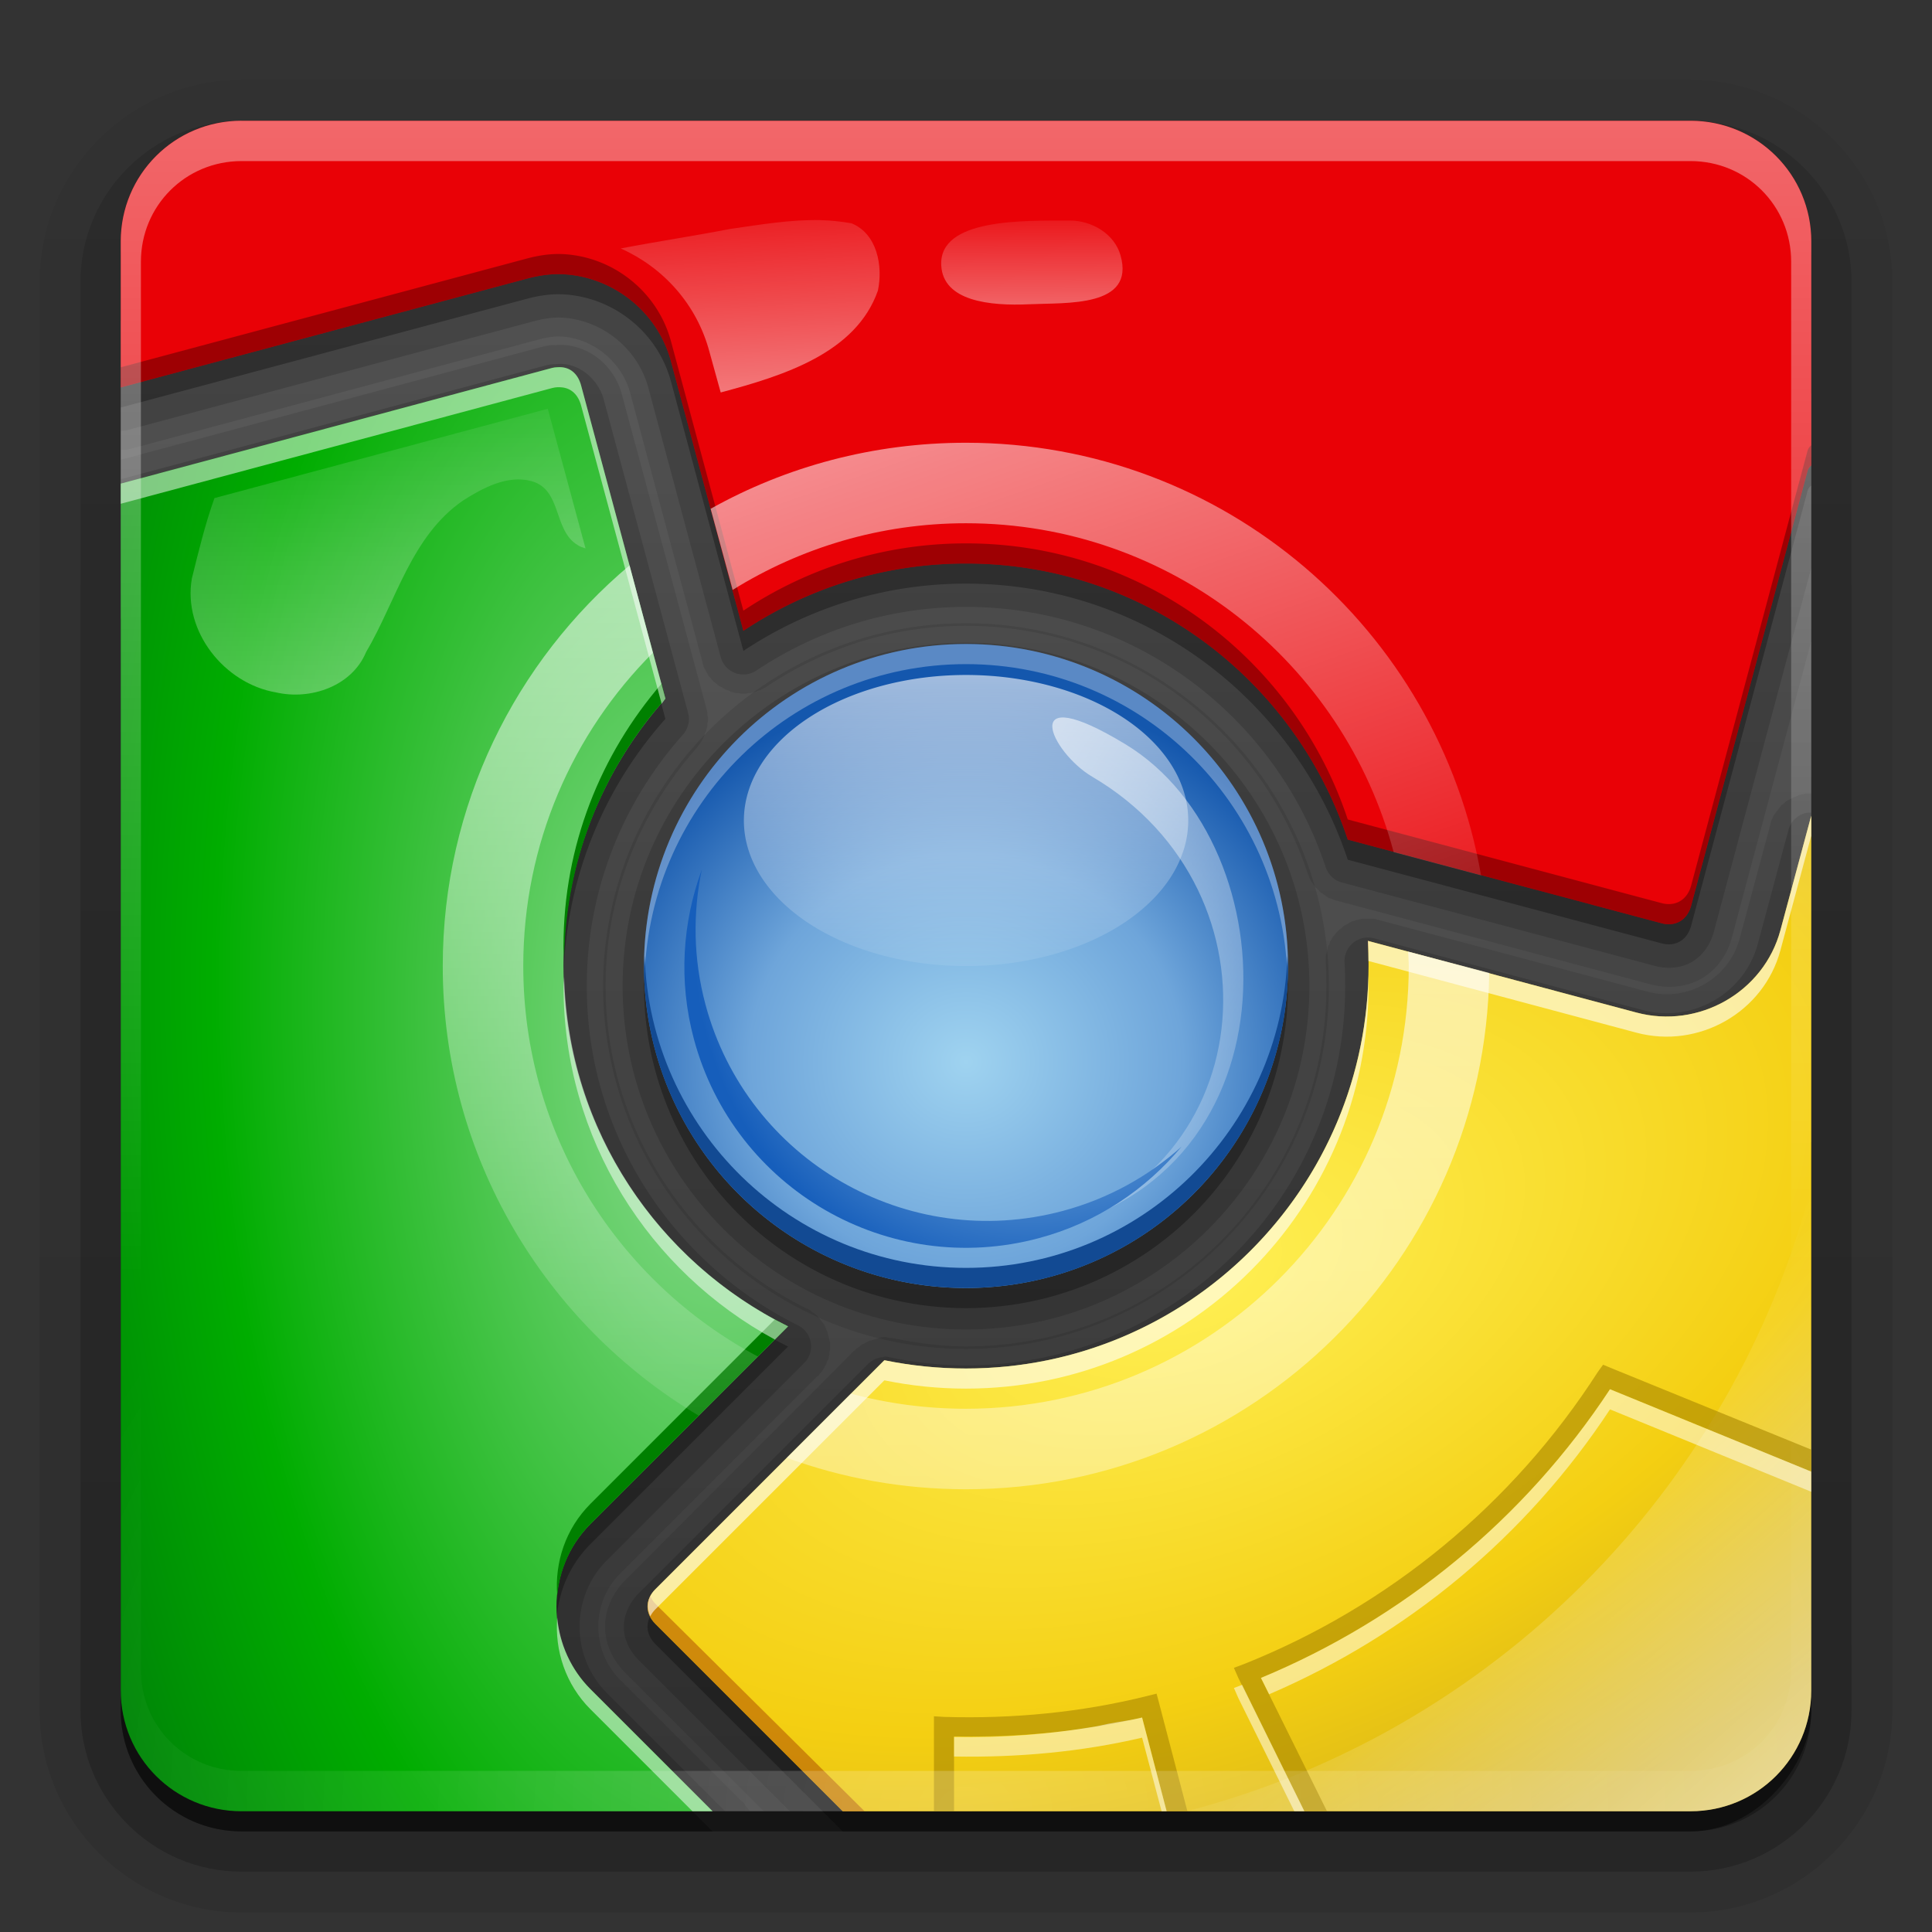 <?xml version="1.0" encoding="UTF-8"?>
<!-- Created with Inkscape (http://www.inkscape.org/) -->
<svg id="svg2408" width="96" height="96" version="1.0" xmlns="http://www.w3.org/2000/svg" xmlns:cc="http://creativecommons.org/ns#" xmlns:dc="http://purl.org/dc/elements/1.1/" xmlns:rdf="http://www.w3.org/1999/02/22-rdf-syntax-ns#" xmlns:xlink="http://www.w3.org/1999/xlink">
 <rect width="100%" height="100%" fill="#333333" stroke="none"/>
 <defs id="defs2410">
  <linearGradient id="linearGradient4885">
   <stop id="stop4887" stop-color="#fff" offset="0"/>
   <stop id="stop4889" stop-color="#fff" stop-opacity="0" offset="1"/>
  </linearGradient>
  <linearGradient id="ButtonShadow" x1="45.448" x2="45.448" y1="92.54" y2="7.016" gradientTransform="scale(1.006 .994)" gradientUnits="userSpaceOnUse">
   <stop id="stop3750" offset="0"/>
   <stop id="stop3752" stop-opacity=".588" offset="1"/>
  </linearGradient>
  <filter id="filter3174">
   <feGaussianBlur id="feGaussianBlur3176" stdDeviation="1.71"/>
  </filter>
  <linearGradient id="linearGradient3188" x1="36.357" x2="36.357" y1="6" y2="63.893" gradientUnits="userSpaceOnUse" xlink:href="#linearGradient4885"/>
  <filter id="filter3794" x="-.192" y="-.192" width="1.384" height="1.384">
   <feGaussianBlur id="feGaussianBlur3796" stdDeviation="5.28"/>
  </filter>
  <linearGradient id="linearGradient3613" x1="48" x2="48" y1="20.221" y2="138.66" gradientUnits="userSpaceOnUse" xlink:href="#linearGradient4885"/>
  <radialGradient id="radialGradient3619" cx="48" cy="90.172" r="42" gradientTransform="matrix(1.157 0 0 .996 -7.551 .197)" gradientUnits="userSpaceOnUse" xlink:href="#linearGradient4885"/>
  <clipPath id="clipPath3613">
   <rect id="rect3615" x="6" y="6" width="84" height="84" rx="6" ry="6" fill="#fff"/>
  </clipPath>
  <linearGradient id="linearGradient3617" x1="48" x2="48" y1="90" y2="5.988" gradientUnits="userSpaceOnUse">
   <stop id="stop3702" stop-color="#3b3b3b" offset="0"/>
   <stop id="stop3704" stop-color="#5d5d5d" offset="1"/>
  </linearGradient>
  <linearGradient id="ButtonShadow-0" x1="45.448" x2="45.448" y1="92.54" y2="7.016" gradientTransform="matrix(1.006 0 0 .994 100 0)" gradientUnits="userSpaceOnUse">
   <stop id="stop3750-8" offset="0"/>
   <stop id="stop3752-5" stop-opacity=".588" offset="1"/>
  </linearGradient>
  <linearGradient id="linearGradient3780" x1="32.251" x2="32.251" y1="6.132" y2="90.239" gradientTransform="matrix(1.024 0 0 1.012 -1.143 -98.071)" gradientUnits="userSpaceOnUse" xlink:href="#ButtonShadow-0"/>
  <linearGradient id="linearGradient3721" x1="32.251" x2="32.251" y1="6.132" y2="90.239" gradientTransform="translate(0,-97)" gradientUnits="userSpaceOnUse" xlink:href="#ButtonShadow-0"/>
  <clipPath id="clipPath3769">
   <path id="path3771" d="m189.21 356.08h33v-76.898h-33v76.898z"/>
  </clipPath>
  <clipPath id="clipPath3773">
   <path id="path3775" d="m189.13 356.08h33.081v-77.999h-33.081v77.999z"/>
  </clipPath>
  <linearGradient id="linearGradient3781" x2="1" gradientTransform="matrix(13.958 29.902 29.902 -13.958 199.79 311.26)" gradientUnits="userSpaceOnUse">
   <stop id="stop3783" stop-color="#353435" offset="0"/>
   <stop id="stop3785" stop-color="#7d7e81" offset="1"/>
  </linearGradient>
  <mask id="mask3787" x="0" y="0" width="1" height="1" maskUnits="userSpaceOnUse">
   <g id="g3789">
    <g id="g3791" clip-path="url(#clipPath3769)">
     <path id="path3793" d="m189.13 356.08h33.081v-77.999h-33.081v77.999z"/>
     <g id="g3795">
      <g id="g3799">
       <g id="g3801" clip-path="url(#clipPath3773)">
        <g id="g3803">
         <g id="g3805">
          <g id="g3807">
           <g id="g3809">
            <path id="path3811" d="m222.21 356.08s-29.5-4.584-33-54.333c0 0-0.081-18.999 6.833-22.499 0 0 3.834-1.167 3.417 6.333 0 0-1.083 10.501 0.917 28.418 0 0 2.083 26.666 21.833 42.081" fill="url(#linearGradient3781)"/>
           </g>
          </g>
         </g>
        </g>
       </g>
      </g>
     </g>
    </g>
   </g>
  </mask>
  <clipPath id="clipPath3817">
   <path id="path3819" d="m189.21 356.08h33v-76.898h-33v76.898z"/>
  </clipPath>
  <radialGradient id="radialGradient4491" cx="48" cy="43.451" r="16" gradientTransform="matrix(1.229 9.2437e-8 -8.7665e-8 1.165 -10.987 -7.388)" gradientUnits="userSpaceOnUse">
   <stop id="stop5406" stop-color="#9fd3f0" offset="0"/>
   <stop id="stop5408" stop-color="#6ea5da" offset=".549"/>
   <stop id="stop5410" stop-color="#1457ad" offset="1"/>
  </radialGradient>
  <radialGradient id="radialGradient4537" cx="35.358" cy="53.368" r="16.578" gradientTransform="matrix(2.177 -.114 .222 4.265 -53.476 -171.09)" gradientUnits="userSpaceOnUse">
   <stop id="stop3383" stop-color="#91dd96" offset="0"/>
   <stop id="stop3385" stop-color="#00ad00" offset=".681"/>
   <stop id="stop3389" stop-color="#008008" offset="1"/>
  </radialGradient>
  <radialGradient id="radialGradient4539" cx="59.228" cy="63.093" r="28.913" gradientTransform="matrix(1.808 -.754 .429 1.03 -74.976 43.043)" gradientUnits="userSpaceOnUse">
   <stop id="stop2965" stop-color="#fff055" offset="0"/>
   <stop id="stop2967" stop-color="#f4cf12" offset=".618"/>
   <stop id="stop2971" stop-color="#d0ae1a" offset="1"/>
  </radialGradient>
  <radialGradient id="radialGradient4644" cx="51.718" cy="56.274" r="42" gradientTransform="matrix(1.525 .226 -.116 .78 -20.62 84.75)" gradientUnits="userSpaceOnUse">
   <stop id="stop4519" stop-color="#f7010b" offset="0"/>
   <stop id="stop4521" stop-color="#d90000" offset=".721"/>
   <stop id="stop4525" stop-color="#be0201" offset="1"/>
  </radialGradient>
  <linearGradient id="linearGradient4662" x1="48" x2="48" y1="16" y2="120" gradientUnits="userSpaceOnUse" xlink:href="#linearGradient4885"/>
  <linearGradient id="linearGradient4891" x1="93.592" x2="74.199" y1="94.933" y2="73.323" gradientUnits="userSpaceOnUse" xlink:href="#linearGradient4885"/>
  <linearGradient id="linearGradient4952" x1="16" x2="16" y1="40" y2="16" gradientUnits="userSpaceOnUse" xlink:href="#linearGradient4885"/>
  <linearGradient id="linearGradient5006" x1="51.053" x2="51.002" y1="18.32" y2="9.586" gradientUnits="userSpaceOnUse" xlink:href="#linearGradient4885"/>
  <linearGradient id="linearGradient5008" x1="40.402" x2="39.755" y1="22.633" y2="7.801" gradientUnits="userSpaceOnUse" xlink:href="#linearGradient4885"/>
  <linearGradient id="linearGradient5354" x1="41.373" x2="42.255" y1="54.806" y2="23.164" gradientTransform="matrix(-.5 .866 -.866 -.5 113.39 30.749)" gradientUnits="userSpaceOnUse" xlink:href="#linearGradient4885"/>
  <radialGradient id="radialGradient5356" cx="48" cy="44.647" r="16" gradientTransform="matrix(.269 1.004 -.985 .264 81.902 -12.727)" gradientUnits="userSpaceOnUse">
   <stop id="stop4495" stop-color="#a9d8f2" offset="0"/>
   <stop id="stop5024" stop-color="#6ea5da" offset=".5"/>
   <stop id="stop4497" stop-color="#165ebb" offset="1"/>
  </radialGradient>
  <linearGradient id="linearGradient5386" x1="51.777" x2="43.294" y1="4.584" y2="33.166" gradientTransform="matrix(11.845 198.37 355.45 -21.224 267.39 289.71)" gradientUnits="userSpaceOnUse">
   <stop id="stop5378" stop-color="#f7010b" offset="0"/>
   <stop id="stop5380" stop-color="#d90000" offset=".721"/>
   <stop id="stop5384" stop-color="#be0201" offset="1"/>
  </linearGradient>
  <linearGradient id="linearGradient5394" x1="48" x2="62.175" y1="16" y2="56.563" gradientUnits="userSpaceOnUse" xlink:href="#linearGradient4885"/>
  <linearGradient id="linearGradient5396" x1="48" x2="47.768" y1="16" y2="79.8" gradientUnits="userSpaceOnUse" xlink:href="#linearGradient4885"/>
  <clipPath id="clipPath5400">
   <path id="path5402" d="m-5.242 19.004 37.351-10.157 8.846 10.812 36.696 15.727 15.071-19.331 1.638 39.645-9.502 2.293-10.485-3.932-12.45 20.314-21.624 5.242 13.433 17.365-25.884-1.638-8.519-13.106 8.191-18.02-6.553-15.727 3.932-20.969-28.832 4.915-1.311-13.433z" fill="#f0f"/>
  </clipPath>
  <linearGradient id="linearGradient4160" x1="47.846" x2="47.846" y1="63.867" y2="27.042" gradientUnits="userSpaceOnUse" xlink:href="#linearGradient4885"/>
 </defs>
 <g id="layer2" display="none">
  <rect id="rect3745" x="5" y="7" width="86" height="85" rx="6" ry="6" fill="url(#ButtonShadow)" filter="url(#filter3174)" opacity=".9"/>
 </g>
 <g id="layer3">
  <path id="path3786" transform="scale(1,-1)" d="m12-95.031c-5.511 0-10.031 4.52-10.031 10.031v71c0 5.511 4.52 10.031 10.031 10.031h72c5.511 0 10.031-4.52 10.031-10.031v-71c0-5.511-4.52-10.031-10.031-10.031h-72z" fill="url(#linearGradient3780)" opacity=".08"/>
  <path id="path3778" transform="scale(1,-1)" d="m12-94.031c-4.972 0-9.031 4.06-9.031 9.031v71c0 4.972 4.06 9.031 9.031 9.031h72c4.972 0 9.031-4.06 9.031-9.031v-71c0-4.972-4.06-9.031-9.031-9.031h-72z" fill="url(#linearGradient3780)" opacity=".1"/>
  <path id="path3770" transform="scale(1,-1)" d="m12-93c-4.409 0-8 3.591-8 8v71c0 4.409 3.591 8 8 8h72c4.409 0 8-3.591 8-8v-71c0-4.409-3.591-8-8-8h-72z" fill="url(#linearGradient3780)" opacity=".2"/>
  <rect id="rect3723" transform="scale(1,-1)" x="5" y="-92" width="86" height="85" rx="7" ry="7" fill="url(#linearGradient3780)" opacity=".3"/>
  <rect id="rect3716" transform="scale(1,-1)" x="6" y="-91" width="84" height="84" rx="6" ry="6" fill="url(#linearGradient3721)" opacity=".45"/>
 </g>
 <g id="layer1">
  <path id="path5464" d="m48.106 11.011c-1.283 0-2.804 0.044-4.487 0.186 0 0-7.751 0.479-15.675 5.104 0 0-0.338 0.445-0.338 2.105 0 0-0.267-0.149-0.826-0.149-0.259 0-0.585 0.046-0.976 0.13 0 0-1.496 0.326-3.173 1.714 0 0-12.207 8.827-13.441 24.254 0 0-0.411 3.513 0 7.023 0 0 1.988 28.103 33.49 33.437 0 0 4.442 0.538 5.744-0.224 0 0 1.413-0.091 1.934-0.54 0 0 2.741 0.383 4.712 0.019 0 0 27.57-3.438 31.669-31.761 0 0 0.496-2.926 0.113-7.116 0 0-0.656-10.446-7.209-18.2 0 0-0.163-0.056-0.3-0.056 0 0-7.089-13.641-26.939-15.722 0 0-1.652-0.205-4.299-0.205zm0.582 72.687c0.242 0.061 0.486 0.115 0.732 0.168-0.212-0.046-0.458-0.098-0.732-0.168z"/>
  <rect id="rect2419" x="6" y="6" width="84" height="84" rx="6" ry="6" clip-path="url(#clipPath5400)" fill="url(#linearGradient3617)"/>
  <g id="g5448" transform="matrix(.274 0 0 -.274 -174.55 255.22)"></g>
  <g id="g5454" transform="matrix(.274 0 0 -.274 -174.55 255.22)"></g>
 </g>
 <g id="layer5" display="none">
  <rect id="rect3171" x="15" y="15" width="66" height="66" rx="12" ry="12" clip-path="url(#clipPath3613)" fill="url(#linearGradient3613)" filter="url(#filter3794)" opacity=".1" stroke="#fff" stroke-linecap="round" stroke-width=".5"/>
 </g>
 <g id="layer4">
  <path id="path4702" transform="translate(0,1)" d="m48 29.969c-9.931 0-18.031 8.1-18.031 18.031s8.1 18.031 18.031 18.031 18.031-8.1 18.031-18.031-8.1-18.031-18.031-18.031z" color="#000000" opacity=".1"/>
  <path id="path4698" transform="translate(0,1)" d="m48 30.938c-9.415 0-17.062 7.648-17.062 17.062s7.648 17.062 17.062 17.062 17.062-7.648 17.062-17.062-7.648-17.062-17.062-17.062z" color="#000000" opacity=".15"/>
  <path id="path4684" transform="translate(0,1)" d="m64 48a16 16 0 1 1-32 0 16 16 0 1 1 32 0z" color="#000000" opacity=".3"/>
  <path id="path4558" d="m12 6c-3.324 0-6 2.676-6 6v10.344c0.035 4.8e-5 0.091 1.09e-4 0.094 0 0.004-1.45e-4 0.09 3.89e-4 0.094 0 0.004-3.89e-4 0.121 6.31e-4 0.125 0 0.004-6.31e-4 0.121-0.03 0.125-0.031 0.004-8.72e-4 0.121-0.03 0.125-0.031l20.188-5.406c0.427-0.114 0.809-0.169 1.094-0.156 1.558 0.067 3.04 1.212 3.469 2.812l3.594 13.375c0.001 0.004 0.03 0.121 0.031 0.125 0.001 0.004 0.03 0.121 0.031 0.125 0.002 0.004 0.061 0.09 0.062 0.094 0.002 4e-3 0.06 0.121 0.062 0.125 0.002 0.004 0.06 0.09 0.062 0.094 0.002 0.004 0.06 0.121 0.062 0.125 0.003 0.004 0.091 0.09 0.094 0.094 0.003 0.003 0.06 0.09 0.062 0.094 3e-3 0.003 0.091 0.091 0.094 0.094 0.003 0.003 0.09 0.06 0.094 0.062 0.003 0.003 0.09 0.091 0.094 0.094 0.004 0.003 0.09 0.06 0.094 0.062 0.004 0.003 0.121 0.06 0.125 0.062 0.004 0.002 0.09 0.06 0.094 0.062 0.004 2e-3 0.121 0.061 0.125 0.062 0.004 0.002 0.121 0.03 0.125 0.031 0.004 0.002 0.09 0.061 0.094 0.062 0.004 0.001 0.121 0.03 0.125 0.031 0.004 1e-3 0.121 0.03 0.125 0.031 0.004 7.68e-4 0.121-5.08e-4 0.125 0 0.004 5.08e-4 0.121 0.031 0.125 0.031 0.004 2.46e-4 0.121 1.7e-5 0.125 0 0.004-1.7e-5 0.121 2.8e-4 0.125 0 0.004-2.8e-4 0.121-0.031 0.125-0.031 0.004-5.42e-4 0.121 8.02e-4 0.125 0 0.004-8.02e-4 0.121-0.03 0.125-0.031 0.004-0.001 0.121-0.03 0.125-0.031 0.004-0.001 0.121-0.061 0.125-0.062 0.004-0.002 0.121-0.029 0.125-0.031 4e-3 -0.002 0.09-0.06 0.094-0.062 0.004-2e-3 0.121-0.06 0.125-0.062 0.004-0.002 0.09-0.06 0.094-0.062 2.84-1.89 6.207-3 9.875-3 7.93 0 14.609 5.162 16.969 12.281a0.942 0.942 0 0 0 0 0.031c0.001 0.004 0.061 0.09 0.062 0.094 0.002 0.004 0.029 0.121 0.031 0.125 0.002 0.004 0.06 0.121 0.062 0.125 0.002 0.004 0.06 0.09 0.062 0.094s0.091 0.121 0.094 0.125c0.003 0.004 0.06 0.09 0.062 0.094 0.003 0.004 0.091 0.09 0.094 0.094 3e-3 0.003 0.091 0.091 0.094 0.094 0.003 0.003 0.09 0.091 0.094 0.094 0.003 0.003 0.09 0.06 0.094 0.062 0.004 0.003 0.09 0.06 0.094 0.062 0.004 0.003 0.121 0.091 0.125 0.094 0.004 0.002 0.09 0.06 0.094 0.062 4e-3 2e-3 0.121 0.029 0.125 0.031 0.004 0.002 0.121 0.061 0.125 0.062 0.004 0.002 0.121 0.03 0.125 0.031l15.594 4.156c0.832 0.223 1.787 0.174 2.594-0.312 0.783-0.472 1.255-1.234 1.469-2.031l3.938-14.719v-19.844c0-3.324-2.676-6-6-6h-72zm15.375 11.156c-0.135 0.011-0.32 0.046-0.5 0.094l-20.875 5.594v61.156c0 3.324 2.676 6 6 6h25.25c-0.016-0.032-0.06-0.09-0.062-0.094-0.003-0.005-0.091-0.121-0.094-0.125-0.003-0.004-0.09-0.121-0.094-0.125-0.003-0.004-0.09-0.121-0.094-0.125a0.942 0.942 0 0 0-0.031 0l-6.062-6.062c-1.444-1.444-1.444-3.837 0-5.281l9.812-9.812a0.942 0.942 0 0 0 0.031 0c3e-3 -0.003 0.06-0.09 0.062-0.094 0.003-0.003 0.091-0.09 0.094-0.094 0.003-0.003 0.06-0.09 0.062-0.094 0.002-0.004 0.06-0.09 0.062-0.094 0.002-0.004 0.06-0.121 0.062-0.125 2e-3 -0.004 0.061-0.09 0.062-0.094 0.002-0.004 0.03-0.121 0.031-0.125 0.002-4e-3 0.061-0.09 0.062-0.094 0.001-0.004 0.03-0.121 0.031-0.125 0.001-0.004 0.03-0.121 0.031-0.125 8.42e-4 -0.004-5.95e-4 -0.121 0-0.125 5.95e-4 -0.004 0.031-0.121 0.031-0.125 3.47e-4 -0.004-9.7e-5 -0.121 0-0.125 9.7e-5 -0.004 1.53e-4 -0.121 0-0.125-1.53e-4 -0.004 4.02e-4 -0.089 0-0.094-4.02e-4 -0.004-0.031-0.121-0.031-0.125-6.5e-4 -0.004-0.03-0.121-0.031-0.125-8.96e-4 -0.004-0.03-0.121-0.031-0.125-0.001-0.004-0.03-0.121-0.031-0.125-0.001-0.004-0.03-0.09-0.031-0.094-0.002-4e-3 -0.061-0.121-0.062-0.125-0.002-0.004-0.029-0.09-0.031-0.094-0.002-0.004-0.06-0.121-0.062-0.125-0.002-0.004-0.091-0.09-0.094-0.094-0.003-0.004-0.06-0.09-0.062-0.094-0.003-0.003-0.06-0.091-0.062-0.094-0.003-0.003-0.091-0.091-0.094-0.094-0.003-3e-3 -0.091-0.091-0.094-0.094-0.003-0.003-0.09-0.06-0.094-0.062-0.003-0.003-0.09-0.06-0.094-0.062-0.004-0.003-0.09-0.091-0.094-0.094-0.004-0.002-0.121-0.06-0.125-0.062a0.942 0.942 0 0 0-0.031 0c-5.907-2.925-10-8.985-10-16.031 0-4.573 1.743-8.707 4.562-11.875 0.003-0.004 0.06-0.09 0.062-0.094 0.003-0.004 0.091-0.121 0.094-0.125 0.003-0.004 0.06-0.09 0.062-0.094 0.002-4e-3 0.06-0.121 0.062-0.125 0.002-0.004 0.061-0.121 0.062-0.125 0.002-0.004 0.03-0.121 0.031-0.125 0.002-0.004 0.061-0.121 0.062-0.125 0.001-0.004 0.03-0.12 0.031-0.125 1e-3 -0.005 0.03-0.12 0.031-0.125 7.53e-4 -0.005-4.62e-4 -0.12 0-0.125 4.62e-4 -0.005 0.031-0.12 0.031-0.125 1.7e-4 -0.005 1.23e-4 -0.152 0-0.156-1.23e-4 -0.005-0.031-0.12-0.031-0.125-4.16e-4 -0.005 7.07e-4 -0.12 0-0.125-7.07e-4 -0.005-0.03-0.12-0.031-0.125-9.95e-4 -0.005-0.03-0.121-0.031-0.125l-4.188-15.562c-0.332-1.238-1.364-2.279-2.75-2.438-0.324-0.037-0.596 0.002-0.562 0 0.003-1.28e-4 -0.083-0.011-0.219 0zm62.219 5.25c0.082 0.041 0.188 0.094 0.188 0.094-7e-6 -5e-6 0.021 0.05 0.031 0.062-0.027-0.014-0.118-0.103-0.219-0.156zm-1.438 1.344c0.024 0.043 0.187 0.312 0.188 0.312 1.14e-4 1.29e-4 0.315 0.226 0.406 0.281-0.052-0.011-0.125-0.031-0.125-0.031 4.8e-5 2.3e-5 -0.206-0.189-0.281-0.25-0.014-0.011-0.063-0.031-0.062-0.031 4e-5 5.2e-5 -0.125-0.281-0.125-0.281zm0 0.281c1.97e-4 3.14e-4 0.156 0.187 0.156 0.188-0.003-0.002-0.031-1.3e-5 -0.031 0 1.69e-4 1.71e-4 -0.09-0.141-0.125-0.188zm1.562 15.406c-0.005 7.19e-4 -0.151 0.03-0.156 0.031-0.005 0.001-0.151 0.03-0.156 0.031-0.005 0.002-0.12 0.061-0.125 0.062-0.005 0.002-0.151 0.06-0.156 0.062-0.005 0.002-0.12 0.06-0.125 0.062-0.005 0.003-0.12 0.06-0.125 0.062-0.005 0.003-0.152 0.09-0.156 0.094-0.004 0.003-0.09 0.09-0.094 0.094-0.004 0.004-0.121 0.09-0.125 0.094-0.004 0.004-0.09 0.121-0.094 0.125-0.004 0.004-0.091 0.121-0.094 0.125-0.003 0.004-0.091 0.12-0.094 0.125-0.003 0.005-0.091 0.12-0.094 0.125-0.003 0.005-0.06 0.151-0.062 0.156-0.002 5e-3 -0.061 0.12-0.062 0.125-0.002 0.005-0.03 0.151-0.031 0.156l-1.531 5.688c-0.525 1.959-2.59 3.154-4.562 2.625l-13.344-3.562c-0.004-0.001-0.121-0.03-0.125-0.031-0.004-8.97e-4 -0.121-0.031-0.125-0.031-0.004-6.42e-4 -0.121 3.84e-4 -0.125 0-0.004-3.84e-4 -0.121 1.26e-4 -0.125 0-0.004-1.26e-4 -0.121-1.34e-4 -0.125 0-0.004 1.34e-4 -0.121-3.92e-4 -0.125 0-0.004 3.92e-4 -0.121-6.5e-4 -0.125 0-0.004 6.5e-4 -0.121 0.03-0.125 0.031-0.004 9.05e-4 -0.121 0.03-0.125 0.031-0.004 0.001-0.09 0.03-0.094 0.031-0.004 0.001-0.121 0.03-0.125 0.031-0.004 0.002-0.121 0.061-0.125 0.062-4e-3 0.002-0.09 0.06-0.094 0.062-0.004 0.002-0.121 0.06-0.125 0.062-0.004 0.002-0.09 0.06-0.094 0.062-0.004 0.003-0.09 0.091-0.094 0.094-0.003 0.003-0.09 0.06-0.094 0.062-0.003 3e-3 -0.091 0.091-0.094 0.094-0.003 0.003-0.091 0.09-0.094 0.094-0.003 0.003-0.06 0.09-0.062 0.094-0.003 0.004-0.091 0.09-0.094 0.094-0.003 0.004-0.06 0.121-0.062 0.125-0.002 0.004-0.06 0.09-0.062 0.094-2e-3 0.004-0.029 0.121-0.031 0.125-0.002 4e-3 -0.061 0.09-0.062 0.094-0.002 0.004-0.03 0.121-0.031 0.125-0.001 0.004-0.03 0.121-0.031 0.125-0.001 0.004-0.03 0.121-0.031 0.125-7.96e-4 0.004-0.031 0.121-0.031 0.125-5.4e-4 0.004 2.82e-4 0.121 0 0.125-2.82e-4 0.004 2.3e-5 0.121 0 0.125-2.3e-5 0.004-2.36e-4 0.121 0 0.125 0.022 0.349 0.031 0.727 0.031 1.125 0 9.908-7.999 17.906-17.906 17.906-1.227 0-2.451-0.166-3.625-0.406-0.103-0.021-0.184-0.02-0.25-0.031-0.033-0.005-0.055-0.027-0.094-0.031-0.019-0.002-0.058 2e-3 -0.094 0-0.018-9.88e-4 -0.029-5.12e-4 -0.062 0s-0.155 0.031-0.156 0.031c-3.01e-4 5.8e-5 -0.099 0.045-0.156 0.062-0.021 0.006-0.062-2.9e-5 -0.062 0-0.021 0.005-0.03 0.031-0.031 0.031-9e-3 0.005-0.019-0.007-0.031 0-0.031 0.008-0.091 0.03-0.094 0.031-0.004 0.001-0.121 0.03-0.125 0.031-0.004 0.001-0.09 0.03-0.094 0.031-0.004 0.002-0.09 0.061-0.094 0.062-0.004 0.002-0.121 0.06-0.125 0.062-0.004 2e-3 -0.09 0.029-0.094 0.031-0.004 0.002-0.09 0.091-0.094 0.094-0.003 0.002-0.091 0.06-0.094 0.062-0.003 0.003-0.091 0.06-0.094 0.062-0.003 0.002-0.043 0.075-0.062 0.094-4e-3 0.004-0.031-4.89e-4 -0.031 0l-11.344 11.375c-0.593 0.593-1.031 1.402-1.031 2.344s0.454 1.736 1.031 2.312l6.844 6.844h46.062c3.324 0 6-2.676 6-6v-44.562c-0.03 6e-6 -0.061-4e-5 -0.062 0-0.004 8.1e-5 -0.09-2.9e-4 -0.094 0-0.004 2.9e-4 -0.121-4.98e-4 -0.125 0z" opacity=".1"/>
  <path id="path4554" d="m12 6c-3.324 0-6 2.676-6 6v9.406a1.165 1.165 0 0 0 0.312-0.031l20.188-5.406c0.483-0.129 0.948-0.206 1.375-0.188 1.978 0.086 3.805 1.491 4.344 3.5l3.594 13.375a1.165 1.165 0 0 0 1.781 0.656c2.986-1.987 6.548-3.156 10.406-3.156 8.34 0 15.391 5.442 17.875 12.938a1.165 1.165 0 0 0 0.781 0.75l15.594 4.156c0.608 0.163 1.302 0.108 1.844-0.219s0.904-0.877 1.062-1.469l4.844-18.094v-16.219c0-3.324-2.676-6-6-6h-72zm15.625 12.094c-0.082 4e-3 -0.274 2e-3 -0.5 0.062l-21.125 5.656v60.188c0 3.324 2.676 6 6 6h24.031l-5.875-5.875c-1.81-1.81-1.81-4.784 0-6.594l9.812-9.812a1.165 1.165 0 0 0-0.281-1.844c-6.215-3.079-10.531-9.463-10.531-16.875 0-4.81 1.817-9.17 4.781-12.5a1.165 1.165 0 0 0 0.25-1.094l-4.188-15.562c-0.231-0.863-1.013-1.644-1.938-1.75-0.224-0.026-0.356-4e-3 -0.438 0zm61.656 5.125 0.094 0.125a1.165 1.165 0 0 0-0.531 0.375c0.071-0.126-0.018-0.005 0.062-0.125 0.08-0.12 0.004 0.02 0.094-0.094 0.089-0.114-0.004 0.013 0.094-0.094 0.098-0.106-0.012 0.005 0.094-0.094 0.106-0.099-0.019-0.004 0.094-0.094zm0.562 17.156a1.165 1.165 0 0 0-0.969 0.844l-1.531 5.688c-0.66 2.462-3.248 3.943-5.719 3.281l-13.344-3.562a1.165 1.165 0 0 0-1.469 1.188c0.023 0.377 0.031 0.778 0.031 1.188 0 10.416-8.428 18.844-18.844 18.844-1.302 0-2.587-0.155-3.812-0.406-0.389-0.078-0.369-0.058-0.125 0a1.165 1.165 0 0 0-0.938 0.344l-11.375 11.375c-0.44 0.44-0.75 1.052-0.75 1.688s0.31 1.216 0.75 1.656l7.5 7.5h44.75c3.324 0 6-2.676 6-6v-43.625a1.165 1.165 0 0 0-0.156 0z" opacity=".15"/>
  <path id="path4541" d="m12 7c-3.324 0-6 2.676-6 6v7.25l20.188-5.406c0.568-0.152 1.167-0.244 1.75-0.219 2.487 0.108 4.734 1.836 5.406 4.344l3.594 13.375c3.169-2.109 6.97-3.344 11.062-3.344 8.846 0 16.33 5.758 18.969 13.719l15.594 4.156c0.701 0.188 1.28-0.172 1.469-0.875l5.781-21.594a0.552 0.552 0 0 1 0.188-0.281v-11.125c0-3.324-2.676-6-6-6h-72zm15.688 12.25c-0.084 0.004-0.162 0.008-0.25 0.031l-21.438 5.75v59.969c0 3.324 2.676 6 6 6h23.406l-6.062-6.062c-2.259-2.259-2.259-5.959 0-8.219l9.812-9.812c-6.598-3.268-11.156-10.044-11.156-17.906 0-5.102 1.918-9.748 5.062-13.281l-4.188-15.562c-0.143-0.535-0.479-0.854-0.938-0.906-0.076-0.009-0.166-0.004-0.25 0zm62.312 22.281-1.531 5.688c-0.827 3.087-4.072 4.92-7.156 4.094l-13.344-3.562c0.026 0.414 0.031 0.83 0.031 1.25 0 11.046-8.954 20-20 20-1.381 0-2.729-0.14-4.031-0.406-0.01-2e-3 -0.021 0.002-0.031 0l-11.375 11.375c-0.518 0.518-0.518 1.201 0 1.719l9.312 9.312h42.125c3.324 0 6-2.676 6-6v-43.469z" opacity=".3"/>
  <path id="path4476" d="m12 6c-3.324 0-6 2.676-6 6v7.25l20.188-5.406c0.568-0.152 1.167-0.244 1.75-0.219 2.487 0.108 4.734 1.836 5.406 4.344l3.594 13.375c3.169-2.109 6.97-3.344 11.062-3.344 8.846 0 16.33 5.758 18.969 13.719l15.594 4.156c0.701 0.188 1.28-0.172 1.469-0.875l5.781-21.594a0.552 0.552 0 0 1 0.188-0.281v-11.125c0-3.324-2.676-6-6-6h-72z" fill="url(#linearGradient5386)"/>
  <path id="path4474" d="m27.938 18.25c-0.153-0.017-0.324-0.016-0.5 0.031l-21.438 5.75v59.969c0 3.324 2.676 6 6 6h23.406l-6.062-6.062c-2.259-2.259-2.259-5.959 0-8.219l9.812-9.812c-6.598-3.268-11.156-10.044-11.156-17.906 0-5.102 1.918-9.748 5.062-13.281l-4.188-15.562c-0.143-0.535-0.479-0.854-0.938-0.906z" fill="url(#radialGradient4537)"/>
  <path id="rect4464" d="m90 40.531-1.531 5.688c-0.827 3.087-4.072 4.92-7.156 4.094l-13.344-3.562c0.026 0.414 0.031 0.83 0.031 1.25 0 11.046-8.954 20-20 20-1.381 0-2.729-0.14-4.031-0.406-0.01-2e-3 -0.021 0.002-0.031 0l-11.375 11.375c-0.518 0.518-0.518 1.201 0 1.719l9.312 9.312h42.125c3.324 0 6-2.676 6-6v-43.469z" fill="url(#radialGradient4539)"/>
  <path id="path4568" d="m27.938 12.625c-0.583-0.025-1.182 0.067-1.75 0.219l-20.188 5.406v1l20.188-5.406c0.568-0.152 1.167-0.244 1.75-0.219 2.487 0.108 4.734 1.836 5.406 4.344l3.594 13.375c3.169-2.109 6.97-3.344 11.062-3.344 8.846 0 16.33 5.758 18.969 13.719l15.594 4.156c0.701 0.188 1.28-0.172 1.469-0.875l5.781-21.594a0.552 0.552 0 0 1 0.188-0.281v-1a0.552 0.552 0 0 0-0.188 0.281l-5.781 21.594c-0.188 0.703-0.768 1.063-1.469 0.875l-15.594-4.156c-2.639-7.96-10.123-13.719-18.969-13.719-4.092 0-7.893 1.234-11.062 3.344l-3.594-13.375c-0.672-2.508-2.92-4.236-5.406-4.344z" fill="#500" opacity=".5"/>
  <path id="path4577" d="m32.875 33.969c-3.023 3.503-4.875 8.041-4.875 13.031 0 0.178 0.027 0.355 0.031 0.531 0.114-4.918 1.983-9.388 5.031-12.812l-0.188-0.75zm5.625 31.594-9.156 9.156c-1.247 1.247-1.786 2.922-1.656 4.562 0.124-1.299 0.668-2.574 1.656-3.562l9.812-9.812c-0.221-0.109-0.44-0.227-0.656-0.344z" fill="#008000"/>
  <path id="path4586" d="m67.969 47.75c0.014 0.228 0.027 0.458 0.031 0.688 0.003-0.146 0-0.291 0-0.438 0-0.084 5.68e-4 -0.166 0-0.25h-0.031zm-35.656 32.562c-0.232 0.45-0.157 0.968 0.25 1.375l8.437 8.395 0.876-0.083-9.312-9.312c-0.118-0.118-0.186-0.244-0.25-0.375z" opacity="0"/>
  <path id="path4599" d="m67.969 46.75c0.014 0.228 0.027 0.458 0.031 0.688 0.003-0.146 0-0.291 0-0.438 0-0.084 5.68e-4 -0.166 0-0.25h-0.031zm-35.656 32.562c-0.232 0.45-0.157 0.968 0.25 1.375l9.312 9.312 1.084 6.78e-4 -10.397-10.313c-0.118-0.118-0.186-0.244-0.25-0.375z" fill="#a40" opacity=".5"/>
  <path id="path5392" d="m48 22c-4.604 0-8.936 1.182-12.688 3.281l1.094 4.031c3.367-2.093 7.337-3.312 11.594-3.312 10.193 0 18.752 6.937 21.25 16.344l4.344 1.156c-2.129-12.218-12.767-21.5-25.594-21.5z" color="#000000" fill="url(#linearGradient5394)" opacity=".6"/>
  <path id="path5390" d="m31.281 28.094c-5.67 4.769-9.281 11.917-9.281 19.906 0 9.499 5.113 17.807 12.719 22.344l2.938-2.938c-6.937-3.702-11.656-10.995-11.656-19.406 0-6.075 2.456-11.581 6.438-15.562l-1.156-4.344z" color="#000000" fill="url(#linearGradient5396)" opacity=".7"/>
  <path id="path4608" d="m69.969 47.281c0.008 0.241 0.031 0.476 0.031 0.719 0 12.15-9.85 22-22 22-1.979 0-3.895-0.26-5.719-0.75l-3.188 3.188c2.78 1.014 5.776 1.562 8.906 1.562 14.245 0 25.816-11.455 26-25.656l-4.031-1.062z" color="#000000" fill="url(#linearGradient4662)" opacity=".8"/>
  <path id="path4638" d="m12 106c-3.324 0-6 2.676-6 6v7.25l20.188-5.406c0.568-0.152 1.167-0.244 1.75-0.219 2.487 0.108 4.734 1.836 5.406 4.344l3.594 13.375c3.169-2.109 6.97-3.344 11.062-3.344 8.846 0 16.33 5.758 18.969 13.719l15.594 4.156c0.701 0.188 1.28-0.172 1.469-0.875l5.781-21.594a0.552 0.552 0 0 1 0.188-0.281v-11.125c0-3.324-2.676-6-6-6h-72zm15.688 12.25c-0.084 4e-3 -0.162 8e-3 -0.25 0.031l-21.438 5.75v59.969c0 3.324 2.676 6 6 6h23.406l-6.062-6.062c-2.259-2.259-2.259-5.959 0-8.219l9.812-9.812c-6.598-3.268-11.156-10.044-11.156-17.906 0-5.102 1.918-9.748 5.062-13.281l-4.188-15.562c-0.143-0.535-0.479-0.854-0.938-0.906-0.076-9e-3 -0.166-4e-3 -0.25 0zm62.312 22.281-1.531 5.688c-0.827 3.087-4.072 4.92-7.156 4.094l-13.344-3.562c0.026 0.414 0.031 0.83 0.031 1.25 0 11.046-8.954 20-20 20-1.381 0-2.729-0.14-4.031-0.406-0.01-2e-3 -0.021 2e-3 -0.031 0l-11.375 11.375c-0.518 0.518-0.518 1.201 0 1.719l9.312 9.312h42.125c3.324 0 6-2.676 6-6v-43.469z" fill="url(#radialGradient4644)"/>
  <path id="path4664" d="m90 40.531-1.531 5.688c-0.827 3.087-4.072 4.92-7.156 4.094l-13.344-3.562c0.02 0.331 0.029 0.665 0.031 1l13.312 3.562c3.084 0.826 6.329-1.007 7.156-4.094l1.531-5.688v-1zm-22 7.906c-0.233 10.844-9.101 19.562-20 19.562-1.381 0-2.729-0.14-4.031-0.406-0.01-2e-3 -0.021 0.002-0.031 0l-11.375 11.375c-0.4 0.4-0.468 0.899-0.25 1.344 0.063-0.123 0.139-0.232 0.25-0.344l11.375-11.375c0.01 0.002 0.021-2e-3 0.031 0 1.302 0.266 2.651 0.406 4.031 0.406 11.046 0 20-8.954 20-20 0-0.189 0.004-0.375 0-0.562z" fill="#fff" opacity=".6"/>
  <path id="path4673" d="m27.688 18.25c-0.084 0.004-0.162 0.008-0.25 0.031l-21.438 5.75v1l21.438-5.75c0.176-0.047 0.347-0.049 0.5-0.031 0.458 0.052 0.794 0.371 0.938 0.906l4 14.812c0.068-0.079 0.118-0.172 0.188-0.25l-4.188-15.562c-0.143-0.535-0.479-0.854-0.938-0.906-0.076-0.009-0.166-0.004-0.25 0zm0.344 30.281c-0.004 0.156-0.031 0.312-0.031 0.469 0 7.599 4.257 14.18 10.5 17.562l0.656-0.656c-6.449-3.194-10.925-9.74-11.125-17.375zm-0.344 31.844c-0.128 1.639 0.41 3.316 1.656 4.562l5.062 5.062h1l-6.062-6.062c-0.988-0.988-1.533-2.264-1.656-3.562z" fill="#fff" opacity=".5"/>
  <path id="path3604" transform="matrix(1,0,0,-1,0,96)" d="m64 48a16 16 0 1 1-32 0 16 16 0 1 1 32 0z" color="#000000" fill="url(#radialGradient4491)"/>
  <path id="path4721" d="m48 32c-8.837 0-16 7.163-16 16 0 0.17 0.026 0.331 0.031 0.5 0.268-8.601 7.302-15.5 15.969-15.5s15.7 6.899 15.969 15.5c0.005-0.169 0.031-0.33 0.031-0.5 0-8.837-7.163-16-16-16z" color="#000000" fill="#fff" opacity=".3"/>
  <path id="path4730" d="m32.031 47.5c-0.005 0.169-0.031 0.33-0.031 0.5 0 8.837 7.163 16 16 16s16-7.163 16-16c0-0.17-0.026-0.331-0.031-0.5-0.268 8.601-7.302 15.5-15.969 15.5s-15.7-6.899-15.969-15.5z" color="#000000" fill="#124a93"/>
  <path id="path4871" d="m90 58.969c-3.946 15.157-15.874 27.085-31.031 31.031h25.031c3.324 0 6-2.676 6-6v-25.031z" color="#000000" fill="url(#linearGradient4891)" opacity=".7"/>
  <path id="path4893" d="m79.656 67.812-0.25 0.344c-4.237 6.598-10.413 11.665-17.594 14.531l-0.5 0.188 0.219 0.5 3.281 6.625h1.125l-3.281-6.625c7.034-2.922 13.1-7.894 17.344-14.344l10 4.094v-1.094l-9.969-4.062-0.375-0.156zm-22.188 16.344-0.5 0.125c-3.237 0.804-6.616 1.135-10.062 1.031l-0.5-0.031v0.531 4.188h1v-3.719c3.184 0.055 6.322-0.23 9.344-0.938l1.219 4.656h1.031l-1.406-5.375-0.125-0.469z" color="#000000" fill="#a80" opacity=".623" style="block-progression:tb;text-indent:0;text-transform:none"/>
  <path id="path4909" d="m80 69.031c-4.244 6.45-10.31 11.422-17.344 14.344l0.406 0.812c6.859-2.943 12.777-7.833 16.938-14.156l10 4.094v-1l-10-4.094zm-18.281 14.688-0.406 0.156 0.219 0.5 2.781 5.625h0.5l-3.094-6.281zm-4.969 1.625c-0.552 0.133-1.127 0.206-1.688 0.312-0.2 0.036-0.393 0.092-0.594 0.125-2.307 0.396-4.661 0.574-7.062 0.531v0.969c3.184 0.055 6.322-0.23 9.344-0.938l0.969 3.656h0.25l-1.219-4.656z" color="#000000" fill="#fff" opacity=".5" style="block-progression:tb;text-indent:0;text-transform:none"/>
  <path id="path4917" d="m27.219 20.312-16.562 4.438c-0.471 1.314-0.797 2.676-1.125 4-0.453 2.626 1.619 5.218 4.188 5.656 1.704 0.392 3.76-0.301 4.469-2 1.504-2.558 2.248-5.76 4.812-7.531 0.985-0.628 2.211-1.29 3.406-0.969 1.535 0.424 1.064 2.453 2.312 3.188 0.118 0.084 0.25 0.105 0.375 0.156l-1.875-6.938z" fill="url(#linearGradient4952)" opacity=".4"/>
  <path id="path4954" d="m40.781 10.938c-1.508-0.034-3.012 0.225-4.5 0.438-1.795 0.348-3.626 0.621-5.438 0.969 2.1 0.935 3.773 2.761 4.406 5.125l0.562 2.031c3.138-0.837 6.724-1.959 7.812-5.062 0.257-1.222-0.035-2.823-1.312-3.344-0.499-0.087-1.028-0.145-1.531-0.156z" fill="url(#linearGradient5008)" opacity=".6"/>
  <path id="path4956" d="m53.146 10.958c1.111-0.003 2.232 0.662 2.534 1.736 0.729 2.591-2.693 2.338-4.532 2.424-1.985 0.092-4.281-0.157-4.378-1.926-0.129-2.354 4.117-2.228 6.375-2.233z" fill="url(#linearGradient5006)" opacity=".6"/>
  <path id="path5010" d="m51.127 61.288c13.536-2.215 13.063-19.299 4.795-24.307-5.428-3.288-3.711 0.402-1.648 1.615 9.726 5.716 8.441 20.186-3.147 22.693z" fill="url(#linearGradient5354)" opacity=".667"/>
  <path id="path5345" d="m58.718 56.969c-1.64 1.469-3.632 2.591-5.904 3.2-7.735 2.073-15.686-2.518-17.759-10.253-0.609-2.272-0.633-4.558-0.181-6.713-0.959 2.614-1.172 5.527-0.397 8.421 2.001 7.468 9.678 11.901 17.146 9.899 2.894-0.775 5.31-2.416 7.094-4.554z" color="#000000" fill="url(#radialGradient5356)"/>
  <g id="g5360" transform="matrix(-.118 -.115 -.114 .117 114.68 42.418)" opacity=".602">
   <g id="g5364" mask="url(#mask3787)">
    <g id="g5368">
     <g id="g5370" clip-path="url(#clipPath3817)">
      <g id="g5372" transform="translate(222.21 356.07)">
       <path id="path5374" d="m0 0s-29.5-4.583-33-54.333c0 0-0.081-18.999 6.833-22.499 0 0 3.834-1.167 3.417 6.333 0 0-1.083 10.501 0.917 28.418 0 0 2.083 26.666 21.833 42.081" fill="#fff"/>
      </g>
     </g>
    </g>
   </g>
  </g>
  <path id="path4156" transform="matrix(.69 0 0 -.452 14.883 62.467)" d="m64 48a16 16 0 1 1-32 0 16 16 0 1 1 32 0z" color="#000000" fill="url(#linearGradient4160)" opacity=".6"/>
 </g>
 <g id="layer6">
  <path id="rect3728" d="m12 6c-3.324 0-6 2.676-6 6v2 68 2c0 0.335 0.041 0.651 0.094 0.969 0.049 0.296 0.097 0.597 0.188 0.875 0.01 0.03 0.021 0.064 0.031 0.094 0.099 0.288 0.235 0.547 0.375 0.812 0.145 0.274 0.316 0.536 0.5 0.781s0.374 0.473 0.594 0.688c0.44 0.428 0.943 0.815 1.5 1.094 0.279 0.14 0.573 0.247 0.875 0.344-0.256-0.1-0.487-0.236-0.719-0.375-0.007-0.004-0.024 0.004-0.031 0-0.032-0.019-0.062-0.043-0.094-0.062-0.12-0.077-0.231-0.164-0.344-0.25-0.106-0.081-0.213-0.161-0.312-0.25-0.178-0.161-0.347-0.345-0.5-0.531-0.108-0.13-0.218-0.265-0.312-0.406-0.025-0.038-0.038-0.086-0.062-0.125-0.065-0.103-0.13-0.205-0.188-0.312-0.101-0.195-0.206-0.416-0.281-0.625-0.008-0.022-0.024-0.041-0.031-0.062-0.032-0.092-0.036-0.187-0.062-0.281-0.03-0.107-0.07-0.203-0.094-0.312-0.073-0.342-0.125-0.698-0.125-1.062v-2-68-2c0-2.782 2.218-5 5-5h2 68 2c2.782 0 5 2.218 5 5v2 68 2c0 0.364-0.052 0.721-0.125 1.062-0.044 0.207-0.088 0.398-0.156 0.594-0.008 0.022-0.023 0.041-0.031 0.062-0.063 0.174-0.138 0.367-0.219 0.531-0.042 0.083-0.079 0.17-0.125 0.25-0.055 0.097-0.127 0.188-0.188 0.281-0.094 0.141-0.205 0.276-0.312 0.406-0.143 0.174-0.303 0.347-0.469 0.5-0.011 0.01-0.02 0.021-0.031 0.031-0.138 0.126-0.285 0.234-0.438 0.344-0.103 0.073-0.204 0.153-0.312 0.219-0.007 0.004-0.024-0.004-0.031 0-0.232 0.139-0.463 0.275-0.719 0.375 0.302-0.097 0.596-0.204 0.875-0.344 0.557-0.279 1.06-0.666 1.5-1.094 0.22-0.214 0.409-0.442 0.594-0.688s0.355-0.508 0.5-0.781c0.14-0.265 0.276-0.525 0.375-0.812 0.01-0.031 0.021-0.063 0.031-0.094 0.09-0.278 0.139-0.579 0.188-0.875 0.052-0.318 0.094-0.634 0.094-0.969v-2-68-2c0-3.324-2.676-6-6-6h-72z" fill="url(#linearGradient3188)" opacity=".4"/>
  <path id="path3615" d="m12 90c-3.324 0-6-2.676-6-6v-2-68-2c0-0.335 0.041-0.651 0.094-0.969 0.049-0.296 0.097-0.597 0.188-0.875 0.01-0.03 0.021-0.064 0.031-0.094 0.099-0.288 0.235-0.547 0.375-0.812 0.145-0.274 0.316-0.536 0.5-0.781s0.374-0.473 0.594-0.688c0.44-0.428 0.943-0.815 1.5-1.094 0.279-0.14 0.573-0.247 0.875-0.344-0.256 0.1-0.487 0.236-0.719 0.375-0.007 0.004-0.024-0.004-0.031 0-0.032 0.019-0.062 0.043-0.094 0.062-0.12 0.077-0.231 0.164-0.344 0.25-0.106 0.081-0.213 0.161-0.312 0.25-0.178 0.161-0.347 0.345-0.5 0.531-0.108 0.13-0.218 0.265-0.312 0.406-0.025 0.038-0.038 0.086-0.062 0.125-0.065 0.103-0.13 0.205-0.188 0.312-0.101 0.195-0.206 0.416-0.281 0.625-0.008 0.022-0.024 0.041-0.031 0.062-0.032 0.092-0.036 0.187-0.062 0.281-0.03 0.107-0.07 0.203-0.094 0.312-0.073 0.342-0.125 0.698-0.125 1.062v2 68 2c0 2.782 2.218 5 5 5h2 68 2c2.782 0 5-2.218 5-5v-2-68-2c0-0.364-0.052-0.721-0.125-1.062-0.044-0.207-0.088-0.398-0.156-0.594-0.008-0.022-0.023-0.041-0.031-0.062-0.063-0.174-0.138-0.367-0.219-0.531-0.042-0.083-0.079-0.17-0.125-0.25-0.055-0.097-0.127-0.188-0.188-0.281-0.094-0.141-0.205-0.276-0.312-0.406-0.143-0.174-0.303-0.347-0.469-0.5-0.011-0.01-0.02-0.021-0.031-0.031-0.138-0.126-0.285-0.234-0.438-0.344-0.103-0.073-0.204-0.153-0.312-0.219-0.007-0.004-0.024 0.004-0.031 0-0.232-0.139-0.463-0.275-0.719-0.375 0.302 0.097 0.596 0.204 0.875 0.344 0.557 0.279 1.06 0.666 1.5 1.094 0.22 0.214 0.409 0.442 0.594 0.688s0.355 0.508 0.5 0.781c0.14 0.265 0.276 0.525 0.375 0.812 0.01 0.031 0.021 0.063 0.031 0.094 0.09 0.278 0.139 0.579 0.188 0.875 0.052 0.318 0.094 0.634 0.094 0.969v2 68 2c0 3.324-2.676 6-6 6h-72z" fill="url(#radialGradient3619)" opacity=".2"/>
 </g>
</svg>
